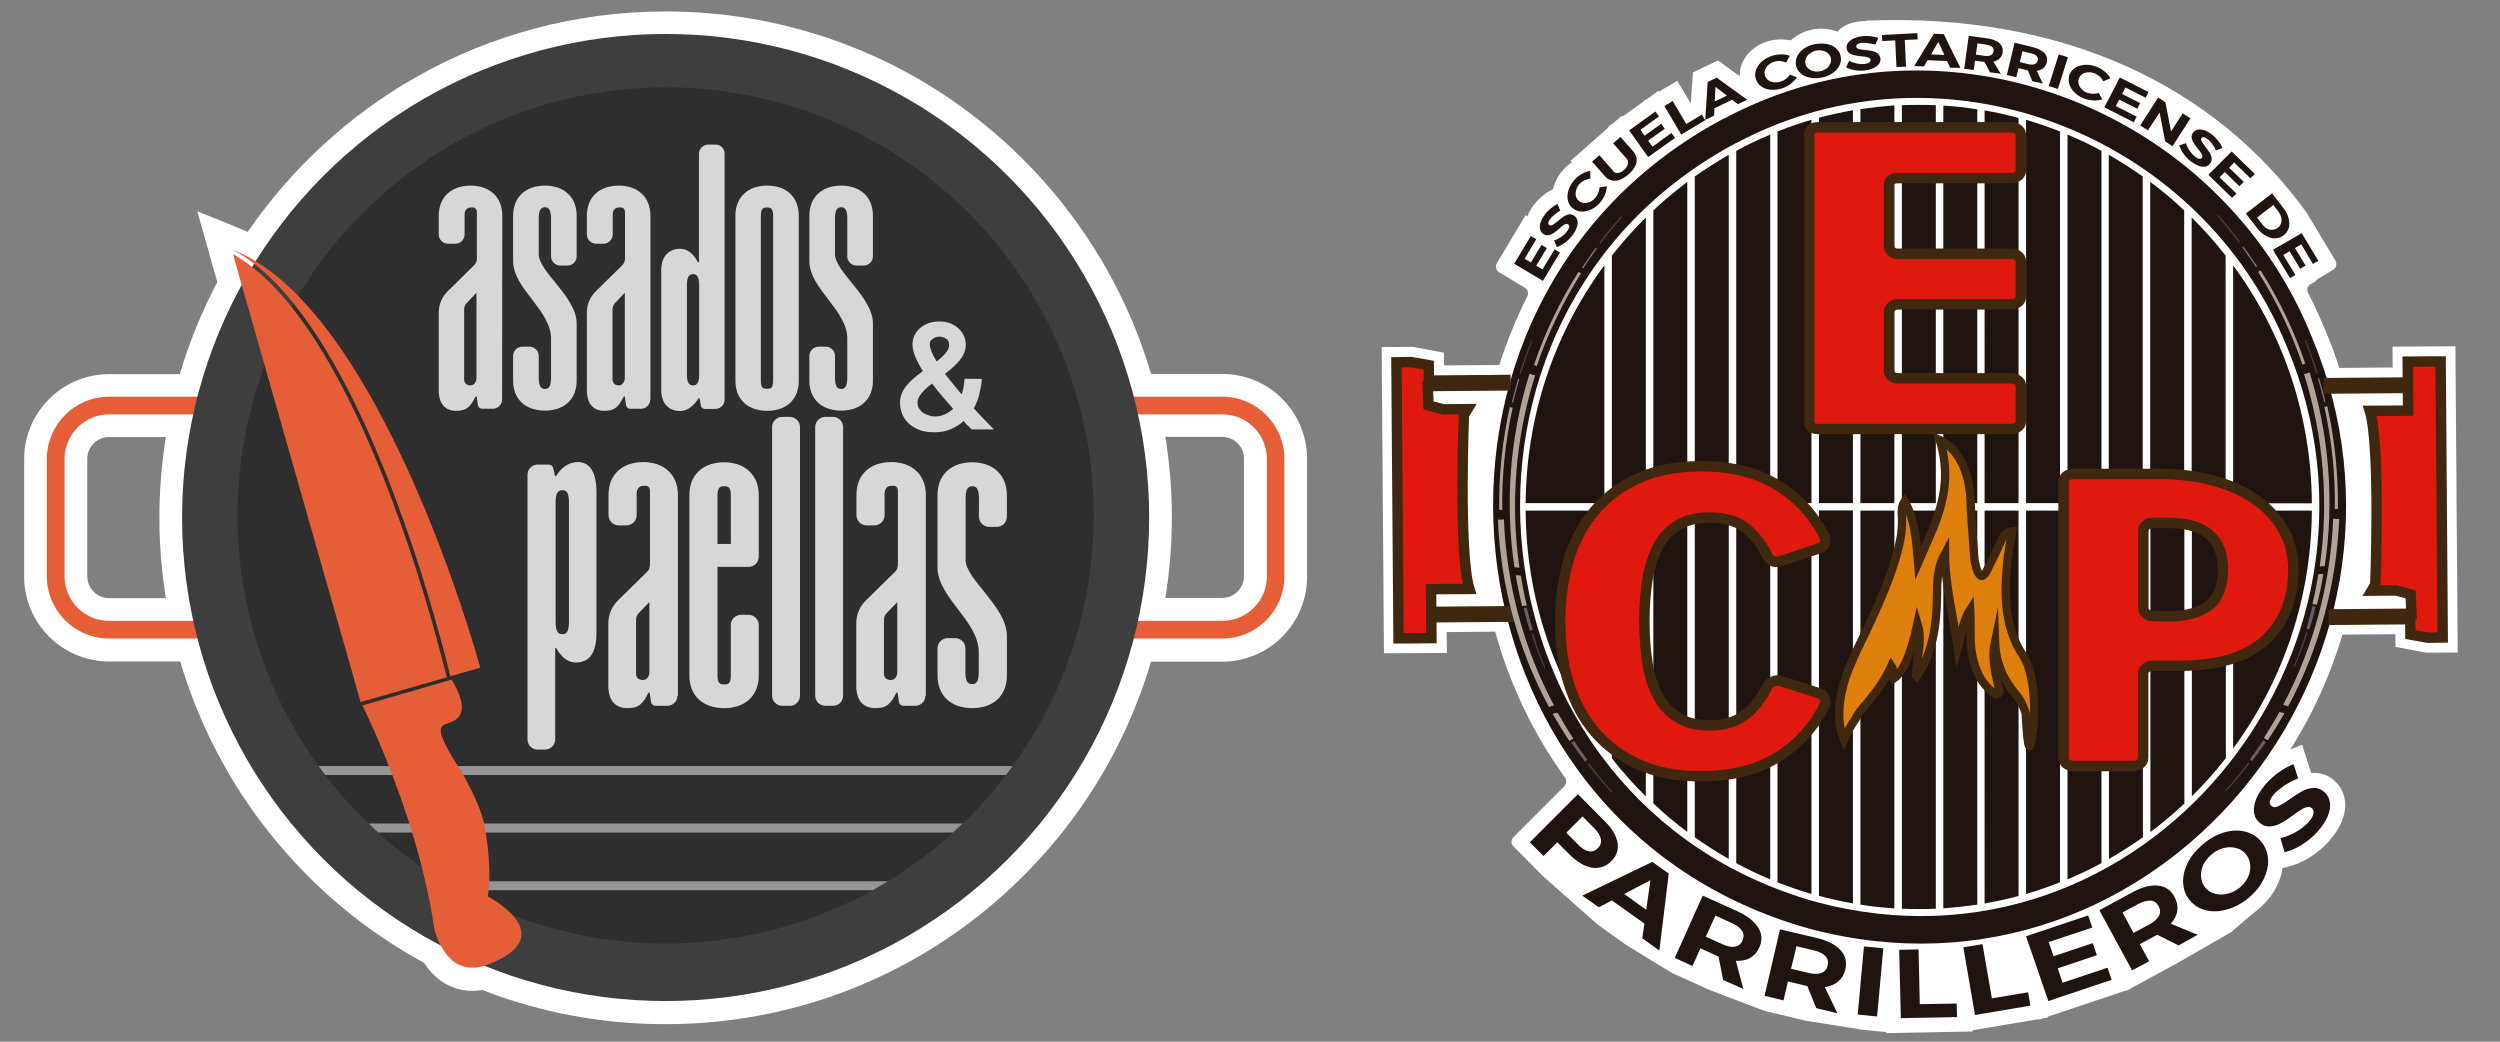 <?xml version="1.0" encoding="utf-8"?>
<!-- Generator: Adobe Illustrator 25.1.0, SVG Export Plug-In . SVG Version: 6.00 Build 0)  -->
<svg version="1.1" id="Layer_1" xmlns="http://www.w3.org/2000/svg" xmlns:xlink="http://www.w3.org/1999/xlink" x="0px" y="0px"
	 viewBox="0 0 1200 500" style="enable-background:new 0 0 1200 500;" xml:space="preserve">
<rect x="0" y="0" width="1200" height="500" fill="#808080" stroke="none"/>
<style type="text/css">
	.st0{fill:#FFFFFF;}
	.st1{fill:#E55E38;}
	.st2{fill:#3E3E3E;}
	.st3{fill:#2D2E2D;}
	.st4{fill:#D7D7D7;}
	.st5{fill:#959595;}
	.st6{fill:none;}
	.st7{fill:#1F140F;}
	.st8{fill:#DF190D;stroke:#3F280F;stroke-width:5;stroke-miterlimit:10;}
	.st9{fill:#DF800E;stroke:#3F280F;stroke-width:4;stroke-miterlimit:10;}
	.st10{fill:#695F6A;}
	.st11{fill:#AFA397;}
	.st12{fill:#7F7480;}
	.st13{fill:#494244;}
</style>
<g>
	<path class="st0" d="M586.7,179.5h-34.2c-6.7-22.8-16.8-44.5-30-64.5c-14.5-22-32.3-41.4-53.1-57.7c-20.9-16.5-44.2-29.3-69.3-38.1
		c-25.9-9.1-53-13.7-80.7-13.7c-41.9,0-83.2,10.8-119.5,31.4c-32.1,18.2-60.1,43.9-81,74.4c-5.4-2.3-15.1-6.3-16.5-6.8l-7.7-3.1
		l9.6,34c-7.4,14.1-13.5,28.9-18,44.2h-34c-22.4,0-40.7,18.3-40.7,40.7v56.5c0,22.4,18.3,40.7,40.7,40.7h34.2
		c9,30.3,23.6,58.3,43.5,83.1c20.4,25.4,45.1,46.1,73.6,61.6c1.3,2,2.7,3.8,4.3,5.4c6.3,6.4,14.7,9.1,23.6,7.6
		c28,10.9,57.6,16.4,87.9,16.4c27.7,0,54.8-4.6,80.7-13.7c25-8.8,48.3-21.6,69.3-38.1c20.7-16.3,38.6-35.7,53.1-57.7
		c13.2-20,23.2-41.7,30-64.5h34.2c22.4,0,40.7-18.3,40.7-40.7v-56.5C627.4,197.7,609.2,179.5,586.7,179.5z M559.4,209.7h27.3
		c5.7,0,10.4,4.7,10.4,10.4v56.5c0,5.7-4.7,10.4-10.4,10.4h-27.3c2-12.7,3.1-25.7,3.1-38.7S561.4,222.5,559.4,209.7z M79.6,287.1
		H52.3c-5.7,0-10.4-4.7-10.4-10.4v-56.5c0-5.7,4.7-10.4,10.4-10.4h27.3c-2,12.7-3.1,25.7-3.1,38.7C76.5,261.4,77.6,274.4,79.6,287.1
		z"/>
	<g>
		<g>
			<path class="st1" d="M586.7,306.5h-70.3c-16.4,0-29.8-13.4-29.8-29.8v-56.5c0-16.4,13.4-29.8,29.8-29.8h70.3
				c16.4,0,29.8,13.4,29.8,29.8v56.5C616.5,293.1,603.2,306.5,586.7,306.5z M516.5,198.9c-11.7,0-21.3,9.6-21.3,21.3v56.5
				c0,11.7,9.6,21.3,21.3,21.3h70.3c11.7,0,21.3-9.6,21.3-21.3v-56.5c0-11.7-9.6-21.3-21.3-21.3L516.5,198.9L516.5,198.9z"/>
		</g>
		<g>
			<path class="st1" d="M122.5,306.5H52.3c-16.4,0-29.8-13.4-29.8-29.8v-56.5c0-16.4,13.4-29.8,29.8-29.8h70.3
				c16.4,0,29.8,13.4,29.8,29.8v56.5C152.4,293.1,139,306.5,122.5,306.5z M52.3,198.9c-11.7,0-21.3,9.6-21.3,21.3v56.5
				c0,11.7,9.6,21.3,21.3,21.3h70.3c11.7,0,21.3-9.6,21.3-21.3v-56.5c0-11.7-9.6-21.3-21.3-21.3L52.3,198.9L52.3,198.9z"/>
		</g>
		<g>
			<circle class="st2" cx="319.5" cy="248.4" r="232.1"/>
		</g>
		<g>
			<circle class="st3" cx="319.5" cy="247.4" r="205.5"/>
		</g>
		<g>
			<g>
				<path class="st4" d="M241,191.7c0,2.5-2,4.5-4.5,4.5h-5.1c-1,0-1.9-0.8-2-1.8l-0.6-4.1h-0.5c-2.5,5-4.3,6.9-9.3,6.9
					c-5.4,0-8.4-3.4-8.4-9.9v-37.2c0-4.1,1.5-7.5,4.4-10.4l12.5-12.3c0.9-0.9,1.4-2,1.4-3.3v-22.5c0-1-0.8-2-1.8-2h-1
					c-3.3,0-3.1,3.4-3.1,3.4v9.5c0,2.5-2,4.5-4.5,4.5h-3.4c-2.5,0-4.5-2-4.5-4.5v-9c0-8.8,5.9-14.4,15.3-14.4
					c9.3,0,15.2,5.6,15.2,14.4L241,191.7L241,191.7z M228.7,140.5l-4.6,4.9c-0.9,0.9-1.3,1.9-1.3,3.1v33.6c0,1.9,1.3,2.9,3,2.9
					c1.6,0,2.9-1.5,2.9-3.5L228.7,140.5L228.7,140.5z"/>
			</g>
			<g>
				<path class="st4" d="M250.8,166.4h3.3c2.5,0,4.5,2,4.5,4.5v10.5c0,4.5,1.4,5.3,3,5.3c1.5,0,2.9-0.8,2.9-5.3v-18.8
					c0-13.9-18.2-23.8-18.2-37.4v-21.7c0-8.8,5.9-14.4,15.3-14.4c9.3,0,15.2,5.6,15.2,14.4V123c0,2.5-2,4.5-4.5,4.5H269
					c-2.5,0-4.5-2-4.5-4.5v-18.2c0-4.5-1.4-5.3-2.9-5.3c-1.6,0-3,0.8-3,5.3V122c0,8.6,18.2,20.5,18.2,33.3v27.4
					c0,8.9-5.9,14.4-15.2,14.4c-9.4,0-15.3-5.5-15.3-14.4v-11.9C246.3,168.4,248.3,166.4,250.8,166.4z"/>
			</g>
			<g>
				<path class="st4" d="M312.1,191.7c0,2.5-2,4.5-4.5,4.5h-5.1c-1,0-1.9-0.8-2-1.8l-0.6-4.1h-0.5c-2.5,5-4.3,6.9-9.3,6.9
					c-5.4,0-8.4-3.4-8.4-9.9v-37.2c0-4.1,1.5-7.5,4.4-10.4l12.5-12.3c0.9-0.9,1.4-2,1.4-3.3v-22.5c0-1-0.8-2-1.8-2h-1
					c-3.3,0-3.1,3.4-3.1,3.4v9.5c0,2.5-2,4.5-4.5,4.5h-3.4c-2.5,0-4.5-2-4.5-4.5v-9c0-8.8,5.9-14.4,15.3-14.4
					c9.3,0,15.2,5.6,15.2,14.4v88.2H312.1z M299.9,140.5l-4.6,4.9c-0.9,0.9-1.3,1.9-1.3,3.1v33.6c0,1.9,1.3,2.9,3,2.9
					c1.6,0,2.9-1.5,2.9-3.5V140.5z"/>
			</g>
			<g>
				<path class="st4" d="M347.8,73.8v118c0,2.5-2,4.5-4.5,4.5h-4.9c-1,0-1.8-0.6-2-1.6l-0.6-3.5h-0.5c-1.9,3.1-5.1,6.1-8.8,6.1
					c-4.8,0-9.1-3-9.1-10v-57.8c0-7.1,4.4-10.1,9.1-10.1c3.9,0,6.8,3.1,8.5,6.5h0.5v-52c0-2.5,2-4.5,4.5-4.5h3.3
					C345.8,69.3,347.8,71.3,347.8,73.8z M329.7,179.7c0,4.5,1.4,5.3,3,5.3c1.5,0,2.9-0.8,2.9-5.3v-42.8c0-4.5-1.4-5.3-2.9-5.3
					c-1.6,0-3,0.8-3,5.3V179.7z"/>
			</g>
			<g>
				<path class="st4" d="M383.4,182.8c0,8.9-5.9,14.4-15.1,14.4c-9.4,0-15.3-5.5-15.3-14.4v-79.3c0-8.8,5.9-14.4,15.3-14.4
					c9.3,0,15.1,5.6,15.1,14.4V182.8z M371.1,103.9c0-3.9-1.1-4.3-2.9-4.3c-1.9,0-3,0.4-3,4.3v78.6c0,3.9,1.1,4.1,3,4.1
					c1.8,0,2.9-0.2,2.9-4.1V103.9z"/>
			</g>
			<g>
				<path class="st4" d="M393,166.4h3.3c2.5,0,4.5,2,4.5,4.5v10.5c0,4.5,1.4,5.3,3,5.3c1.5,0,2.9-0.8,2.9-5.3v-18.8
					c0-13.9-18.2-23.8-18.2-37.4v-21.7c0-8.8,5.9-14.4,15.3-14.4c9.3,0,15.2,5.6,15.2,14.4V123c0,2.5-2,4.5-4.5,4.5h-3.3
					c-2.5,0-4.5-2-4.5-4.5v-18.2c0-4.5-1.4-5.3-2.9-5.3c-1.6,0-3,0.8-3,5.3V122c0,8.6,18.2,20.5,18.2,33.3v27.4
					c0,8.9-5.9,14.4-15.2,14.4c-9.4,0-15.3-5.5-15.3-14.4v-11.9C388.5,168.4,390.5,166.4,393,166.4z"/>
			</g>
		</g>
		<g>
			<g>
				<path class="st4" d="M471.3,181.9c-0.2,2.6-0.7,5.2-1.3,7.6c-0.6,2.4-1.5,4.6-2.6,6.5c0.6,0.7,1.4,1.5,2.2,2.4
					c0.9,0.9,1.7,1.8,2.6,2.7s1.7,1.8,2.6,2.7s1.6,1.6,2.2,2.3h-10.7l-1.1-1.2c-0.3-0.3-0.6-0.6-0.8-0.8c-0.2-0.2-0.4-0.3-0.6-0.5
					s-0.3-0.4-0.5-0.6c-0.2-0.2-0.4-0.5-0.7-0.9c-1.8,1.6-3.9,2.9-6.2,3.9c-2.3,1-4.9,1.5-7.7,1.5c-3.1,0-5.7-0.4-7.8-1.3
					c-2.1-0.9-3.8-2-5.1-3.3c-1.3-1.4-2.3-2.9-2.9-4.6c-0.6-1.7-0.9-3.4-0.9-5s0.3-3.1,0.9-4.5s1.4-2.7,2.4-3.9s2.2-2.4,3.5-3.5
					s2.7-2.2,4.2-3.3c-1.6-2.5-2.9-4.9-3.7-7c-0.9-2.1-1.3-4-1.3-5.8c0-1.4,0.3-2.7,0.8-4c0.6-1.3,1.4-2.5,2.5-3.5s2.4-1.9,4-2.5
					s3.4-1,5.4-1c2.2,0,4,0.3,5.7,1c1.6,0.7,2.9,1.6,4,2.6c1.1,1.1,1.8,2.3,2.4,3.6c0.5,1.3,0.8,2.6,0.8,3.9c0,1.4-0.3,2.8-0.8,4
					c-0.5,1.3-1.3,2.5-2.2,3.6c-0.9,1.1-2,2.2-3.2,3.3s-2.5,2.1-3.8,3.1c0.6,0.8,1.1,1.5,1.7,2.2c0.5,0.7,1.1,1.4,1.7,2.1
					c0.6,0.7,1.3,1.6,2,2.5s1.6,1.9,2.6,3.1c0.4-1.1,0.7-2.2,0.9-3.4c0.2-1.2,0.4-2.6,0.5-4.1L471.3,181.9L471.3,181.9z
					 M448.8,199.9c1.7,0,3.2-0.3,4.7-1s2.8-1.6,4-2.7c-2-2.3-3.8-4.3-5.4-6.2s-3.1-3.8-4.7-5.9c-0.9,0.7-1.8,1.4-2.6,2.1
					c-0.8,0.7-1.6,1.5-2.2,2.3c-0.7,0.8-1.2,1.6-1.6,2.3c-0.4,0.8-0.6,1.6-0.6,2.3c0,1.1,0.2,2.1,0.7,2.9c0.5,0.8,1.1,1.5,1.9,2.1
					c0.8,0.5,1.7,0.9,2.7,1.2C446.7,199.8,447.7,199.9,448.8,199.9z M446.3,165.2c0,1,0.3,2.1,0.8,3.5c0.5,1.3,1.3,2.9,2.5,4.8
					c1.8-1.4,3.2-2.7,4.3-4c1.1-1.3,1.7-2.6,1.7-4c0-1.3-0.5-2.3-1.4-2.9c-0.9-0.6-2-1-3.3-1c-1.1,0-2.2,0.3-3.1,1
					C446.7,163.2,446.3,164.1,446.3,165.2z"/>
			</g>
		</g>
		<g>
			<g>
				<path class="st4" d="M253.2,354.9v-127c0-2.7,2.2-4.9,4.9-4.9h5.3c1.1,0,1.9,0.7,2.2,1.8l0.8,3.7h0.5c2.1-3.4,5.5-6.7,10.5-6.7
					c5.2,0,8.9,4.1,8.9,14.4v67.6c0,9.2-3,14.2-10,14.2c-4.2,0-7.5-3.4-9.3-7h-0.5v43.9c0,2.7-2.2,4.9-4.9,4.9H258
					C255.4,359.8,253.2,357.6,253.2,354.9z M273.1,241c0-4.9-1.5-5.7-3.1-5.7c-1.8,0-3.3,0.8-3.3,5.7v57.7c0,4.9,1.5,5.7,3.3,5.7
					c1.6,0,3.1-0.8,3.1-5.7V241z"/>
			</g>
			<g>
				<path class="st4" d="M325.2,333.9c0,2.7-2.2,4.9-4.9,4.9h-5.6c-1.1,0-2.1-0.8-2.2-1.9l-0.7-4.5h-0.5c-2.7,5.5-4.7,7.5-10.1,7.5
					c-5.9,0-9.2-3.7-9.2-10.8v-29.7c0-4.5,1.6-8.2,4.8-11.4l13.7-13.4c1-1,1.5-2.2,1.5-3.6v-35.6c0-1.1-0.8-2.2-1.9-2.2H309
					c-3.6,0-3.4,3.7-3.4,3.7v10.4c0,2.7-2.2,4.9-4.9,4.9H297c-2.7,0-4.9-2.2-4.9-4.9v-9.8c0-9.6,6.4-15.7,16.7-15.7
					c10.1,0,16.6,6.2,16.6,15.7v96.4H325.2z M311.8,288.9l-5.1,5.3c-1,1-1.4,2.1-1.4,3.4v25.7c0,2.1,1.4,3.1,3.3,3.1
					c1.8,0,3.1-1.6,3.1-3.8v-33.7H311.8z"/>
			</g>
			<g>
				<path class="st4" d="M355.7,295.1h3.6c2.7,0,4.9,2.2,4.9,4.9v24.2c0,9.7-6.4,15.7-16.6,15.7c-10.3,0-16.7-6-16.7-15.7v-86.6
					c0-9.6,6.4-15.7,16.7-15.7c10.1,0,16.6,6.2,16.6,15.7v29.6c0,2.7-2.2,4.9-4.9,4.9h-14.9V324c0,4.2,1.2,4.5,3.3,4.5
					c1.9,0,3.1-0.3,3.1-4.5v-24C350.8,297.3,353,295.1,355.7,295.1z M350.8,238c0-4.2-1.2-4.6-3.1-4.6c-2.1,0-3.3,0.4-3.3,4.6v23.1
					h6.4V238z"/>
			</g>
			<g>
				<path class="st4" d="M379.1,338.8h-3.6c-2.7,0-4.9-2.2-4.9-4.9V205c0-2.7,2.2-4.9,4.9-4.9h3.6c2.7,0,4.9,2.2,4.9,4.9v128.9
					C384,336.7,381.8,338.8,379.1,338.8z"/>
			</g>
			<g>
				<path class="st4" d="M399.8,338.8h-3.6c-2.7,0-4.9-2.2-4.9-4.9V205c0-2.7,2.2-4.9,4.9-4.9h3.6c2.7,0,4.9,2.2,4.9,4.9v128.9
					C404.7,336.7,402.5,338.8,399.8,338.8z"/>
			</g>
			<g>
				<path class="st4" d="M444.2,333.9c0,2.7-2.2,4.9-4.9,4.9h-5.6c-1.1,0-2.1-0.8-2.2-1.9l-0.7-4.5h-0.5c-2.7,5.5-4.7,7.5-10.1,7.5
					c-5.9,0-9.2-3.7-9.2-10.8v-29.7c0-4.5,1.6-8.2,4.8-11.4l13.7-13.4c1-1,1.5-2.2,1.5-3.6v-35.6c0-1.1-0.8-2.2-1.9-2.2H428
					c-3.6,0-3.4,3.7-3.4,3.7v10.4c0,2.7-2.2,4.9-4.9,4.9H416c-2.7,0-4.9-2.2-4.9-4.9v-9.8c0-9.6,6.4-15.7,16.7-15.7
					c10.1,0,16.6,6.2,16.6,15.7v96.4H444.2z M430.8,288.9l-5.1,5.3c-1,1-1.4,2.1-1.4,3.4v25.7c0,2.1,1.4,3.1,3.3,3.1
					c1.8,0,3.1-1.6,3.1-3.8v-33.7H430.8z"/>
			</g>
			<g>
				<path class="st4" d="M454.9,306.3h3.6c2.7,0,4.9,2.2,4.9,4.9v11.5c0,4.9,1.5,5.7,3.3,5.7c1.6,0,3.1-0.8,3.1-5.7v-9.6
					c0-15.2-19.8-26-19.8-40.9v-34.6c0-9.6,6.4-15.7,16.7-15.7c10.1,0,16.6,6.2,16.6,15.7V248c0,2.7-2.2,4.9-4.9,4.9h-3.6
					c-2.7,0-4.9-2.2-4.9-4.9v-8.9c0-4.9-1.5-5.7-3.1-5.7c-1.8,0-3.3,0.8-3.3,5.7v29.7c0,9.4,19.8,22.4,19.8,36.4v19
					c0,9.7-6.4,15.7-16.6,15.7c-10.3,0-16.7-6-16.7-15.7v-13C450,308.5,452.2,306.3,454.9,306.3z"/>
			</g>
		</g>
		<path class="st5" d="M212.9,423h213.3c0,0-0.1,0-0.1,0.1l-7.2,4.2l0,0H220.2L212.9,423z"/>
		<polygon class="st5" points="177,395.3 462,395.3 462,395.3 457.5,399.6 181.5,399.6 		"/>
		<path class="st5" d="M152.9,367.7h333.2c0,0,0,0.1-0.1,0.1l-3.1,4.2H156.1L152.9,367.7z"/>
		<path id="SVGID_3_" class="st6" d="M525,247.4c0,113.5-92,205.5-205.5,205.5S114,360.9,114,247.4S206,41.9,319.5,41.9
			C433,41.9,525,133.9,525,247.4z"/>
		<g>
			<g>
				<path class="st1" d="M213.9,322.9c-0.5-2-1-3.9-1.5-5.8c-1.8-7-3.7-14-5.7-21c-14.1-48.9-47.8-148-94.8-174l1.8,6.5L173.1,337
					l41.4-11.9C214.3,324.4,214.1,323.6,213.9,322.9z"/>
			</g>
			<g>
				<path class="st1" d="M249.9,445.7c-1.9-6.8-10.8-12.7-15.8-15.5c0,0,2.5-9.7-1.2-32.2c-1.3-8.1-5-15.9-11.5-27.9
					c0,0-7.6-10.9-9.5-17.4c-0.7-2.5-0.3-4.5,2.2-5.2c6.4-1.9,8.9-5.1,6.9-12.3c-1-3.5-2.5-5.9-4.2-9L174,338.6
					c3.3,6.8,15.8,33.3,25.4,66.3c3.7,12.8,6.9,26.5,9,40.4c0,0,0.1,0.6,0.4,1.7c0.8,2.8,2.9,8.5,6.9,12.7c4,4.1,10,6.6,18.7,3.2
					C248.4,457.5,251.5,451.3,249.9,445.7z"/>
			</g>
			<g>
				<path class="st1" d="M208.4,295.6c5.1,17.5,7.7,29,7.7,29l14.4-4.1c0,0-0.3-1.2-0.9-3.3c-6.9-24-52-172-118.3-197.5
					C159.6,144.7,193.9,245.3,208.4,295.6z"/>
			</g>
		</g>
	</g>
</g>
<g>
	<path class="st0" d="M1178.6,166.2l-30.2,0.2l0.1,10l-25.6,0.2c-1.9-5.9-4.1-11.8-6.5-17.5c-2.6-6.3-5.4-12.5-8.5-18.5
		c-0.8-1.5-0.3-3.4,1.2-4.2l2.7-1.6l-0.2-0.3l8.3-5c1.5-0.9,2-2.9,1.1-4.4l-13.8-23C1064.2,42.6,992.4,6,895.7,9.9l0,0.2
		c-1.1,0-2.1,0.1-3.2,0.2c-2.3,0.3-4.4,0.8-6.2,1.7c-1.8,0.8-3.2,1.9-4.4,3.2c-1.2-0.5-2.4-0.9-3.8-1.1c-2.7-0.5-5.6-0.5-8.6,0.2
		c-3,0.6-5.6,1.8-7.9,3.4c-0.8,0.5-1.4,1.1-2.1,1.7c-1.4-0.3-2.9-0.5-4.5-0.5c-2.3,0-4.5,0.3-6.7,1c-2.9,0.9-5.4,2.3-7.5,4.2
		c-2.3,2-3.9,4.4-4.9,7c-0.6,1.8-0.9,3.6-0.8,5.5l-10.5-7.6l-3.9,1.9l-4.4,2.1l-3.7,1.8l-1,14.9l-6.5-10.9l-8.8,5.2l-0.3-0.4
		l-4.5,3.3l-2.8,1.7l0.1,0.2L778.7,56l-0.3-0.4l-3.8,3.3l-2.7,1.9l0.2,0.3l-8,7.1v0l-10.2,9l0.6,0.7c-1.5,1-2.8,2.1-4,3.4
		c-2,2.2-3.5,4.7-4.4,7.3c-0.3,0.7-0.5,1.5-0.6,2.2l-0.8,0.4c-1.6,0.8-3.1,1.8-4.6,3.1c-1.5,1.3-2.8,2.7-4,4.2
		c-1.3,1.8-2.3,3.6-2.9,5.3l-0.9-0.5l-13.8,23c-0.9,1.5-0.4,3.5,1.1,4.4l12.3,7.4c1.4,0.9,2,2.7,1.2,4.2c-2.6,5.1-5,10.4-7.2,15.8
		c-2.3,5.6-4.4,11.3-6.2,17.1l-26.6,0.2l0-6.1l-14.9-2.8l-15,0.1l1.1,147l30.2-0.2l-0.1-10l23.3-0.2c7,25.4,18.4,49.2,33.5,70
		c0.9,1.3,0.8,3-0.3,4.2l-24.4,24.4c-1.3,1.3-1.3,3.3,0,4.5l14.5,14.6l25.9,22.9l13.7,9.8l21.9,13.4l13.7,6.2l4.6,2.1l26.4,10
		l14.4,3.4l4.9,1.2l27.6,4.4l11.3,1.1l0,0.5l36.6-0.7l0,0.1l0.6-0.1l4.3-0.1l0-0.6l31.6-5.3l0.1,0.3l2-0.7l2.4-0.4l-0.1-0.4
		l37.6-12.6l0.1,0.1l0.8-0.4l1.3-0.4l-0.1-0.2l18.8-10.2l4.4-2.4l25-14.4c0,0,8.7-7.5,12.7-10.7c4-3.2,7.1-7,9.2-11.1
		c1.5-2.9,2.5-5.9,2.9-9l2.5-0.6c3.5-0.9,7.1-2.4,10.6-4.6c3.4-2.1,6.5-4.7,9.2-7.7c2.6-2.9,4.5-5.9,5.9-8.9
		c1.5-3.5,2.2-6.9,1.8-10.2c-0.4-3.8-2.1-7.3-5-9.9c-3-2.7-6.6-4-10.4-3.8c-0.3,0-0.5,0-0.8,0.1l-4.4-13.6l-5.6,2.2
		c10.8-17.1,19.2-35.7,25-55.1l25.4-0.2l0,6.1l14.9,2.8l15-0.1L1178.6,166.2z M842.2,466.9C842.2,466.9,842.2,466.9,842.2,466.9
		L842.2,466.9L842.2,466.9z"/>
	<g>
		<path class="st7" d="M1109.7,161.8C1065.4,51.6,932.8,0.6,827.4,57v-0.1C661.9,145,687.1,395.3,868.6,445.8
			C1035.5,490.3,1175,318.3,1109.7,161.8z M736.1,154c-0.6,1.3-1.2,2.6-1.7,3.8C734.9,156.5,735.5,155.3,736.1,154z"/>
	</g>
	<g>
		<path class="st0" d="M1097.9,166.9c-41.6-103.3-165.8-151-264.5-98.2v-0.1c-155.1,82.6-131.5,317.1,38.6,364.4
			C1028.3,474.8,1159.1,313.6,1097.9,166.9z M747.7,159.6c-0.6,1.2-1.1,2.4-1.6,3.6C746.6,162,747.2,160.8,747.7,159.6z
			 M770.1,359.3c-24.4-33.1-37.5-72.5-37.8-114.2h37.8V359.3z M770.1,241.5h-37.8c0.4-41.7,13.4-81,37.8-114.2V241.5z M790,382.3
			c-5.8-5.7-11.3-11.9-16.3-18.3V245.1H790V382.3z M790,241.5h-16.3V122.7c5-6.4,10.5-12.6,16.3-18.3V241.5z M809.9,399.3
			c-5.7-4.2-11.2-8.8-16.3-13.7V245.1h16.3V399.3z M809.9,241.5h-16.3V101c5.2-4.9,10.7-9.4,16.3-13.7V241.5z M829.8,412.3
			c-5.6-3.2-11.1-6.7-16.3-10.4V245.1h16.3V412.3z M829.8,241.5h-16.3V84.7c5.3-3.7,10.8-7.2,16.3-10.4V241.5z M849.7,422.1
			c-5.6-2.3-11-4.9-16.3-7.8V245.1h16.3V422.1z M849.7,241.5h-16.3V72.4c5.3-2.9,10.8-5.5,16.3-7.8V241.5z M869.5,429.1
			c-5.5-1.6-11-3.5-16.3-5.6V245.1h16.3V429.1z M869.5,241.5h-16.3V63.1c5.3-2.1,10.8-4,16.3-5.6V241.5z M889.4,433.6
			c-5.5-0.9-11-2.2-16.3-3.6v-185h16.3V433.6z M889.4,241.5h-16.3v-185c5.4-1.4,10.8-2.6,16.3-3.6V241.5z M909.3,436
			c-5.5-0.3-11-0.9-16.3-1.8V245.1h16.3V436z M909.3,241.5H893V52.4c5.4-0.8,10.9-1.4,16.3-1.8V241.5z M929.2,436.2
			c-5.5,0.2-10.8,0.2-16.3,0V245.1h16.3V436.2z M929.2,241.5h-16.3V50.5c5.5-0.2,10.8-0.2,16.3,0V241.5z M949.1,434.2
			c-5.4,0.8-10.9,1.4-16.3,1.8V245.1h16.3V434.2z M949.1,241.5h-16.3V50.7c5.5,0.3,11,0.9,16.3,1.8V241.5z M968.9,430.1
			c-5.4,1.4-10.8,2.6-16.3,3.6V245.1h16.3V430.1z M968.9,241.5h-16.3V53c5.5,0.9,11,2.2,16.3,3.6V241.5z M988.8,423.5
			c-5.3,2.1-10.8,4-16.3,5.6v-184h16.3V423.5z M988.8,241.5h-16.3v-184c5.5,1.6,11,3.5,16.3,5.6V241.5z M1071.9,127.4
			c24.4,33.1,37.5,72.5,37.8,114.2h-37.8V127.4z M1052,104.4c5.8,5.7,11.3,11.9,16.3,18.3v118.8H1052V104.4z M1032.1,87.3
			c5.7,4.2,11.2,8.8,16.3,13.7v140.6h-16.3V87.3z M1012.2,74.3c5.6,3.2,11.1,6.7,16.3,10.4v156.8h-16.3V74.3z M992.4,64.6
			c5.6,2.3,11,4.9,16.3,7.8v169.2h-16.3V64.6z M1008.7,414.3c-5.3,2.9-10.8,5.5-16.3,7.8v-177h16.3V414.3z M1028.6,401.9
			c-5.3,3.7-10.7,7.2-16.3,10.4V245.1h16.3V401.9z M1048.5,385.7c-5.2,4.9-10.6,9.4-16.3,13.7V245.1h16.3V385.7z M1068.4,363.9
			c-5,6.4-10.5,12.6-16.3,18.3V245.1h16.3V363.9z M1071.9,359.3V245.1h37.8C1109.4,286.8,1096.3,326.1,1071.9,359.3z"/>
	</g>
	<g>
		<path class="st8" d="M1137.5,197.2l18.4-0.1l-0.1-10.9l-38,0.3l0-2.6l38-0.3l-0.1-10l11.9-0.1l3.9,0l1,132.5l-7.1,0.1l-8.4-1.5
			l-0.1-7.4l-36.7,0.3l0-2.6l37.3-0.3l-0.4-9.3l-7.1-1.9l-10,0.1C1140.1,283.4,1142.8,214.5,1137.5,197.2z"/>
		<path class="st8" d="M705.3,282.7l-18.4,0.1l0.1,10.9l38-0.3l0,2.6l-38,0.3l0.1,10l-11.9,0.1l-3.9,0l-1-132.5l7.1-0.1l8.4,1.5
			l0.1,7.4l36.7-0.3l0,2.6l-37.3,0.3l0.4,9.3l7.1,1.9l10-0.1C702.7,196.5,700,265.4,705.3,282.7z"/>
	</g>
	<g>
		<path class="st9" d="M963.5,269.7c0.5-4.9,1.5-9.7,2.4-14.7c-2.4,0.2-3.9,1.3-5,3.9c-2.3,5.1-4.7,10.1-7.2,15
			c-2.2,4.3-3.9,2.7-5.1-1.4c-0.5-1.8-0.9-3.8-1-5.8c-0.7-9.2-1.4-18.5-1.8-27.7c-0.7-13.1-6.3-24.1-14.7-27.8
			c7.3,24-2.5,40.4-10.4,58.9c-0.9-11.3-1.8-21.4-6.5-29.4c-1.4,2.1-1.5,4.5-1.3,6.9c0.4,5.6-0.5,11-1.8,16
			c-3.2,12.8-8.3,23.9-13.3,35c-2.8,6.2-6,12-8.6,18.3l0,0c-9.6,20.5-5.5,34-5.5,34l0,0c0.3,1.4,0.8,2.7,1.4,4.1
			c1.5-3.5,3.4-6.9,5.6-10c1.9-4,4.8-6.5,7.2-9.6c3.7-4.7,7.2-9.5,10-15.8c1.4,1.9-0.1,4.5,1,6.2c4.6-3.2,8.4-11.8,11.5-26.5
			c2.7,8.8-0.6,16.7-0.7,24.8l0.3,0.4c7.7-10.7,9.7-24.6,9.8-39.7c0-6.4,0.3-12.8,3.8-19.2c0.1,16.1,4,29.8,6.1,45.5
			c1.9-6.8,2.5-13.2,6-18.6c0.4,7.7-0.3,14.5,0.8,21.1c1.2,6.5,3.3,11.6,6.6,15.4c1.1,1.3,2.3,2.4,3.6,3.4c0.8,0.6,1.8,1.8,2.7,0.3
			l0-0.1c0.6-1.2-0.1-2.5-0.3-3.7c-1.6-6.8-3.1-13.6-1.5-21.2c0.4,11.2,4.3,18.8,9.8,25.3c2.1,2.4,3.7,5.6,4.9,9.2
			c0.1,1.9,1.1,22.7,2.6,13.9c0.6-3.5,0.9-5.6,1-7c1.5-11.8-0.2-27.5-4.8-34.4C962.4,301.8,961.8,286.3,963.5,269.7L963.5,269.7z"/>
	</g>
	<g>
		<path class="st8" d="M968.6,84.5c-0.9,0.7-1.9,1-2.9,1H911c-2.9,0-4.3,1.2-4.3,3.6v29.2c0,0.8,0.4,1.6,1.2,2.4
			c0.8,0.8,1.8,1.1,3.1,1.1h54.7c1,0,2,0.3,2.9,1c0.9,0.7,1.4,1.5,1.4,2.5v17.3c0,1-0.5,1.9-1.4,2.5c-0.9,0.7-1.9,1-2.9,1H911
			c-1.2,0-2.2,0.4-3.1,1.1c-0.8,0.8-1.2,1.6-1.2,2.7v27.9c0,1,0.4,1.9,1.2,2.7c0.8,0.8,1.8,1.1,3.1,1.1h54.7c1,0,2,0.3,2.9,1
			c0.9,0.7,1.4,1.5,1.4,2.5v17.3c0,1-0.5,1.9-1.4,2.5c-0.9,0.7-1.9,1-2.9,1h-92.9c-2.9,0-4.3-1.2-4.3-3.6V64.7
			c0-2.4,1.4-3.6,4.3-3.6h92.9c1,0,2,0.3,2.9,1c0.9,0.7,1.4,1.5,1.4,2.5V82C970,83,969.5,83.8,968.6,84.5z"/>
	</g>
	<g>
		<path class="st8" d="M820.7,348.2c6.9,0,12.6-1.7,17-5.1c4.4-3.4,8-8,10.8-14c0.6-0.8,1.5-1.5,2.6-2c1.1-0.5,2.3-0.6,3.5-0.3
			l18.9,6.1c1,0.3,1.8,1.1,2.3,2.2c0.5,1.1,0.6,2.1,0.2,2.9c-5.1,10.7-12.6,19.1-22.5,25.3c-9.9,6.2-22.3,9.3-37.1,9.3
			c-11.4,0-21.3-1.9-29.6-5.6c-8.4-3.7-15.4-8.9-21.1-15.5c-5.7-6.6-9.9-14.4-12.7-23.5c-2.8-9-4.1-19-4.1-29.8
			c0-10.7,1.4-20.6,4.1-29.7c2.8-9.1,7-17,12.7-23.6c5.7-6.6,12.7-11.8,21.1-15.5c8.4-3.7,18.2-5.6,29.6-5.6
			c14.9,0,27.2,3.1,37.1,9.3c9.9,6.2,17.4,14.5,22.5,25c0.4,1,0.4,2-0.2,3c-0.5,1-1.3,1.7-2.3,2l-18.9,6.3c-2.7,0.8-4.7,0.1-6.1-2.3
			c-2.9-5.9-6.5-10.5-10.8-13.8c-4.4-3.3-10-4.9-17-4.9c-6.1,0-11.2,1.2-15.3,3.7c-4.1,2.5-7.3,5.9-9.6,10.3c-2.3,4.4-4,9.6-5,15.7
			c-1,6.1-1.5,12.8-1.5,20c0,7.4,0.5,14.2,1.5,20.3c1,6.1,2.7,11.3,5,15.7c2.3,4.4,5.5,7.8,9.6,10.3
			C809.5,347,814.6,348.2,820.7,348.2z"/>
	</g>
	<g>
		<path class="st8" d="M1036.7,227.5c9.4,0,18,1.1,25.8,3.2c7.8,2.1,14.6,5.2,20.3,9.2c5.7,4,10.1,8.8,13.3,14.5
			c3.2,5.7,4.7,12,4.7,19c0,14.2-4.5,25.5-13.4,33.8c-9,8.3-22.9,12.4-41.9,12.4h-12.2c-1.2,0-2.3,0.3-3.2,1
			c-0.9,0.7-1.4,1.6-1.4,2.7v40.5c0,1.1-0.5,2.1-1.4,2.8c-0.9,0.7-2,1.1-3.2,1.1h-29c-1.2,0-2.3-0.4-3.2-1.1
			c-0.9-0.7-1.4-1.7-1.4-2.8V231.2c0-1.1,0.5-2,1.4-2.7c0.9-0.7,2-1,3.2-1H1036.7z M1041,295.8c8.6,0,15-1.8,19.4-5.3
			c4.4-3.5,6.6-9.2,6.6-17.1c0-14.9-8.7-22.4-26-22.4h-7.6c-1.2,0-2.3,0.3-3.2,1c-0.9,0.7-1.4,1.6-1.4,2.7v37.1
			c0,1.1,0.5,2.1,1.4,2.8c0.9,0.7,2,1.1,3.2,1.1H1041z"/>
	</g>
	<g>
		<path class="st7" d="M726.8,126.6l8-13.3l2.6,1.5l-5.6,9.4l3,1.8l5.1-8.4l2.6,1.5l-5.1,8.4l3,1.8l5.8-9.6l2.6,1.5l-8.2,13.6
			L726.8,126.6z"/>
		<path class="st7" d="M746.3,102.9c-0.9,0.8-1.7,1.5-2.2,2.2c-0.5,0.6-0.8,1.2-0.9,1.7c-0.1,0.5,0,0.9,0.4,1.2c0.4,0.3,1,0.3,1.6,0
			c0.6-0.4,1.5-1,2.6-1.9c1.1-0.9,2-1.7,2.8-2.2c0.8-0.5,1.6-0.9,2.5-1c0.9-0.1,1.8,0.1,2.6,0.7c0.8,0.6,1.3,1.4,1.5,2.4
			c0.2,1,0.1,2.1-0.4,3.3c-0.4,1.2-1.1,2.4-2,3.6c-1,1.3-2.1,2.5-3.5,3.5c-1.3,1-2.6,1.7-4,2.2l-1.3-3.2c1.2-0.4,2.4-1,3.5-1.8
			c1.2-0.8,2.1-1.7,2.7-2.6c0.6-0.8,0.9-1.4,1-2c0.1-0.6-0.1-1-0.5-1.3c-0.3-0.2-0.7-0.3-1.1-0.2c-0.4,0.1-0.9,0.4-1.3,0.7
			c-0.5,0.3-1.1,0.8-1.8,1.5c-1.1,0.9-2,1.7-2.8,2.2c-0.8,0.5-1.6,0.9-2.5,1c-0.9,0.1-1.7-0.1-2.6-0.7c-0.8-0.6-1.2-1.3-1.4-2.3
			c-0.2-1-0.1-2,0.3-3.2c0.4-1.2,1.1-2.4,2-3.7c0.8-1.1,1.8-2.1,2.9-3c1.1-0.9,2.1-1.6,3.2-2.1l1.3,3.2
			C748.2,101.5,747.2,102.1,746.3,102.9z"/>
		<path class="st7" d="M760.5,86.6c-0.9,0.4-1.7,1-2.3,1.7c-0.8,0.8-1.3,1.8-1.6,2.8c-0.3,1-0.4,2-0.2,2.9c0.2,0.9,0.6,1.7,1.3,2.3
			c0.7,0.6,1.5,1,2.4,1.1c0.9,0.1,1.9,0,2.9-0.4c1-0.4,1.8-1,2.6-1.9c0.6-0.7,1.1-1.5,1.5-2.4c0.4-0.9,0.6-1.9,0.7-2.8l3.5-0.5
			c-0.1,1.4-0.4,2.8-1,4.2c-0.6,1.4-1.4,2.7-2.4,3.8c-1.4,1.5-2.8,2.6-4.5,3.3c-1.6,0.7-3.2,1-4.8,0.8c-1.6-0.2-2.9-0.8-4-1.8
			c-1.1-1-1.8-2.3-2.1-3.9c-0.3-1.5-0.1-3.2,0.5-4.9c0.6-1.7,1.6-3.3,2.9-4.8c1-1.1,2.2-2,3.5-2.7c1.3-0.7,2.6-1.2,3.9-1.4l0.1,3.7
			C762.4,85.9,761.5,86.2,760.5,86.6z"/>
		<path class="st7" d="M776.5,83c1.1-0.1,2.1-0.5,3.1-1.5c1-0.9,1.6-1.8,1.8-2.9c0.2-1-0.1-2-0.9-2.8l-6.2-7l3.5-3.1l6.2,7
			c0.9,1,1.4,2.2,1.6,3.4c0.1,1.2-0.1,2.5-0.8,3.8c-0.7,1.3-1.7,2.6-3.1,3.8c-1.4,1.2-2.8,2.1-4.2,2.6c-1.4,0.5-2.7,0.6-3.9,0.3
			c-1.2-0.3-2.3-0.9-3.2-2l-6.2-7l3.5-3.1l6.2,7C774.5,82.7,775.4,83.1,776.5,83z"/>
		<path class="st7" d="M782,62.6l12.6-9.1l1.7,2.4l-8.9,6.4l2,2.8l8-5.7l1.7,2.4l-8,5.7l2.1,2.9l9.1-6.6l1.7,2.4l-12.9,9.2L782,62.6
			z"/>
		<path class="st7" d="M798.9,50.9l4-2.4l6.5,11l7.5-4.5l1.6,2.7L807,64.6L798.9,50.9z"/>
		<path class="st7" d="M834.2,50l-2.8-2.1l-8.5,4.1l-0.1,3.5l-4.3,2l1.2-18.2l4.3-2l14.7,10.6L834.2,50z M823.1,48.7l5.8-2.8
			l-5.5-4.2L823.1,48.7z"/>
		<path class="st7" d="M854.5,29.3c-1-0.1-2,0.1-2.9,0.3c-1.1,0.4-2,0.9-2.8,1.6c-0.8,0.7-1.3,1.5-1.6,2.4c-0.3,0.9-0.3,1.8,0,2.7
			c0.3,0.9,0.8,1.6,1.6,2.2c0.8,0.6,1.7,0.9,2.7,1c1,0.1,2.1,0,3.2-0.3c0.9-0.3,1.7-0.7,2.5-1.3c0.8-0.6,1.4-1.3,2-2.1l3.3,1.3
			c-0.8,1.2-1.8,2.2-3,3.2c-1.2,0.9-2.6,1.6-4,2.1c-1.9,0.6-3.7,0.8-5.5,0.7s-3.3-0.7-4.6-1.6c-1.3-0.9-2.1-2.1-2.6-3.6
			c-0.5-1.5-0.4-2.9,0.1-4.4c0.5-1.5,1.5-2.8,2.8-4c1.4-1.2,3-2.1,4.9-2.7c1.4-0.5,2.9-0.7,4.4-0.7c1.5,0,2.9,0.2,4.1,0.7l-1.8,3.3
			C856.5,29.6,855.5,29.4,854.5,29.3z"/>
		<path class="st7" d="M876.7,21.1c1.8,0.3,3.3,1,4.5,2c1.2,1,2,2.3,2.3,3.8c0.3,1.5,0.2,3-0.5,4.4c-0.7,1.4-1.7,2.7-3.2,3.7
			c-1.5,1.1-3.2,1.8-5.2,2.2c-2,0.4-3.9,0.5-5.7,0.1c-1.8-0.3-3.3-1-4.5-2c-1.2-1-2-2.3-2.3-3.8c-0.3-1.5-0.1-3,0.5-4.4
			c0.7-1.4,1.7-2.7,3.2-3.7c1.5-1,3.2-1.8,5.2-2.2C873,20.8,874.9,20.8,876.7,21.1z M868.8,25.6c-0.9,0.6-1.5,1.4-1.9,2.3
			c-0.4,0.9-0.5,1.8-0.3,2.7c0.2,0.9,0.7,1.7,1.4,2.3c0.7,0.6,1.6,1.1,2.6,1.3c1,0.2,2.1,0.2,3.2,0c1.1-0.2,2.1-0.7,2.9-1.3
			c0.8-0.6,1.4-1.4,1.8-2.3c0.4-0.9,0.5-1.8,0.3-2.7c-0.2-0.9-0.6-1.7-1.4-2.3c-0.7-0.6-1.6-1.1-2.6-1.3c-1-0.2-2.1-0.2-3.2,0
			C870.7,24.5,869.7,25,868.8,25.6z"/>
		<path class="st7" d="M896.4,20.7c-1.2-0.2-2.2-0.2-3-0.1c-0.8,0.1-1.4,0.3-1.8,0.6c-0.4,0.3-0.6,0.6-0.6,1.1
			c0.1,0.6,0.4,0.9,1.1,1.2c0.7,0.2,1.8,0.4,3.2,0.5c1.4,0.1,2.6,0.3,3.5,0.5c0.9,0.2,1.8,0.6,2.5,1.1c0.7,0.6,1.1,1.4,1.3,2.4
			c0.1,1-0.1,1.9-0.7,2.7c-0.6,0.8-1.5,1.5-2.6,2c-1.2,0.5-2.5,0.9-4,1.1c-1.6,0.2-3.3,0.2-4.9-0.1c-1.6-0.3-3.1-0.7-4.3-1.4
			l1.5-3.1c1.1,0.6,2.4,1,3.7,1.3c1.4,0.3,2.6,0.3,3.7,0.2c0.9-0.1,1.7-0.3,2.2-0.7c0.5-0.3,0.7-0.8,0.7-1.3c0-0.4-0.3-0.7-0.7-0.9
			c-0.4-0.2-0.9-0.4-1.4-0.5c-0.6-0.1-1.3-0.2-2.3-0.3c-1.4-0.1-2.6-0.3-3.5-0.5c-0.9-0.2-1.7-0.6-2.4-1.1c-0.7-0.5-1.1-1.3-1.2-2.3
			c-0.1-0.9,0.1-1.8,0.7-2.6c0.6-0.8,1.4-1.5,2.6-2c1.1-0.5,2.5-0.9,4-1.1c1.4-0.2,2.8-0.2,4.2,0c1.4,0.2,2.6,0.4,3.7,0.8l-1.4,3.2
			C898.7,21.1,897.6,20.8,896.4,20.7z"/>
		<path class="st7" d="M903.3,16.8l17-0.9l0.2,3l-6.2,0.3l0.6,12.8l-4.6,0.2l-0.6-12.8l-6.2,0.3L903.3,16.8z"/>
		<path class="st7" d="M936.1,32.5l-1.5-3.2l-9.4-0.4l-1.7,3l-4.7-0.2l9.5-15.5l4.7,0.2l8,16.2L936.1,32.5z M926.9,26.1l6.4,0.3
			l-2.9-6.3L926.9,26.1z"/>
		<path class="st7" d="M955.2,34.7l-2.6-4.9l-0.4-0.1l-4.2-0.6l-0.6,4.5l-4.6-0.6l2.2-15.8l8.8,1.2c2.6,0.4,4.6,1.1,5.9,2.3
			c1.3,1.2,1.8,2.6,1.6,4.3c-0.2,1.2-0.6,2.2-1.4,3c-0.8,0.8-1.8,1.3-3.1,1.6l3.6,5.8L955.2,34.7z M948.4,26.2l4.2,0.6
			c1.3,0.2,2.3,0.1,3-0.3c0.7-0.4,1.2-1,1.3-1.9c0.1-0.9-0.1-1.6-0.7-2.1c-0.6-0.5-1.6-0.9-2.8-1.1l-4.2-0.6L948.4,26.2z"/>
		<path class="st7" d="M975.5,39l-2.1-5.2l-0.4-0.1l-4.1-1l-1.1,4.4l-4.5-1.1l3.7-15.5l8.6,2.1c2.6,0.6,4.5,1.6,5.7,2.8
			c1.2,1.3,1.6,2.8,1.2,4.5c-0.3,1.2-0.9,2.1-1.7,2.8c-0.8,0.7-1.9,1.1-3.2,1.3l3,6.1L975.5,39z M969.5,29.8l4.1,1
			c1.2,0.3,2.3,0.3,3,0c0.8-0.3,1.3-0.9,1.5-1.7c0.2-0.9,0-1.6-0.5-2.2c-0.6-0.6-1.5-1-2.7-1.3l-4.1-1L969.5,29.8z"/>
		<path class="st7" d="M988.2,26.1l4.4,1.4l-4.8,15.2l-4.4-1.4L988.2,26.1z"/>
		<path class="st7" d="M1007.9,36.8c-0.7-0.7-1.6-1.2-2.4-1.6c-1.1-0.4-2.1-0.6-3.2-0.5c-1,0.1-2,0.3-2.7,0.8
			c-0.8,0.5-1.3,1.2-1.7,2c-0.3,0.9-0.4,1.7-0.2,2.7c0.2,0.9,0.7,1.7,1.4,2.5c0.7,0.8,1.6,1.4,2.7,1.8c0.8,0.3,1.8,0.5,2.8,0.5
			c1,0,2-0.1,2.8-0.4l1.7,3.1c-1.3,0.4-2.8,0.6-4.3,0.5c-1.6-0.1-3-0.4-4.4-0.9c-1.9-0.7-3.4-1.7-4.7-3c-1.3-1.3-2.1-2.7-2.5-4.2
			c-0.4-1.5-0.3-3,0.2-4.4c0.6-1.4,1.5-2.5,2.9-3.3c1.3-0.8,2.9-1.2,4.7-1.3c1.8-0.1,3.6,0.3,5.5,1c1.4,0.5,2.6,1.3,3.8,2.3
			c1.2,1,2.1,2,2.7,3.2l-3.4,1.4C1009.2,38.3,1008.7,37.5,1007.9,36.8z"/>
		<path class="st7" d="M1017.5,37.2l13.8,7l-1.4,2.7l-9.7-4.9l-1.6,3.1l8.7,4.4l-1.4,2.7l-8.7-4.4l-1.6,3.1l10,5.1l-1.4,2.7
			l-14.1-7.2L1017.5,37.2z"/>
		<path class="st7" d="M1047.7,54.4l3.7,2.4l-8.6,13.4l-3.5-2.3l-2.7-13.9l-5.6,8.6l-3.7-2.4l8.6-13.4l3.5,2.3l2.7,14L1047.7,54.4z"
			/>
		<path class="st7" d="M1061.8,69c-0.7-1-1.4-1.7-2.1-2.2c-0.6-0.5-1.2-0.8-1.7-0.9c-0.5-0.1-0.9,0-1.2,0.3c-0.4,0.4-0.4,1,0,1.6
			c0.3,0.6,1,1.5,1.8,2.7c0.9,1.1,1.6,2.1,2.1,2.9s0.8,1.7,0.9,2.6c0.1,0.9-0.2,1.8-0.8,2.6c-0.6,0.8-1.5,1.3-2.4,1.4
			c-1,0.1-2.1,0-3.3-0.5c-1.2-0.5-2.4-1.2-3.6-2.1c-1.3-1-2.4-2.2-3.4-3.6c-1-1.4-1.6-2.7-2.1-4l3.3-1.1c0.3,1.2,0.9,2.4,1.7,3.6
			c0.8,1.2,1.6,2.1,2.5,2.8c0.7,0.6,1.4,1,2,1.1c0.6,0.1,1,0,1.4-0.4c0.3-0.3,0.3-0.7,0.2-1.1c-0.1-0.4-0.3-0.9-0.7-1.4
			c-0.3-0.5-0.8-1.1-1.4-1.9c-0.9-1.1-1.6-2.1-2.1-2.9c-0.5-0.8-0.8-1.6-0.9-2.5c-0.1-0.9,0.2-1.7,0.8-2.5c0.6-0.7,1.4-1.2,2.3-1.3
			c1-0.1,2,0,3.2,0.4c1.2,0.4,2.4,1.2,3.6,2.1c1.1,0.9,2.1,1.9,2.9,3c0.9,1.1,1.5,2.2,2,3.3l-3.2,1.2C1063.2,71,1062.5,70,1061.8,69
			z"/>
		<path class="st7" d="M1071.2,72.7l11.1,10.8l-2.1,2.1l-7.8-7.6l-2.4,2.5l7,6.8l-2.1,2.1l-7-6.8l-2.5,2.5l8.1,7.8l-2.1,2.1
			l-11.4-11.1L1071.2,72.7z"/>
		<path class="st7" d="M1098.5,104.7c0.5,1.7,0.5,3.3,0.1,4.7c-0.4,1.4-1.2,2.6-2.5,3.6c-1.2,0.9-2.6,1.4-4.1,1.4
			c-1.5,0-3-0.4-4.6-1.3c-1.5-0.9-3-2.2-4.2-3.9l-5.2-6.7l12.6-9.7l5.3,6.9C1097.2,101.4,1098.1,103,1098.5,104.7z M1088.1,109.7
			c0.9,0.5,1.8,0.7,2.7,0.6c0.9-0.1,1.7-0.4,2.5-0.9c0.8-0.6,1.3-1.3,1.6-2.2s0.3-1.8,0.1-2.8c-0.2-1-0.7-1.9-1.4-2.9l-2.4-3.1
			l-7.8,6l2.5,3.3C1086.5,108.5,1087.2,109.2,1088.1,109.7z"/>
		<path class="st7" d="M1104.8,111.9l8,13.3l-2.6,1.5l-5.6-9.4l-3,1.8l5.1,8.4l-2.6,1.5l-5.1-8.4l-3,1.8l5.8,9.6l-2.6,1.5l-8.2-13.6
			L1104.8,111.9z"/>
	</g>
	<g>
		<path class="st10" d="M1081,365.4c-0.3-0.3-0.6-0.7-1-1c2.1-2.9,4.3-5.9,6.3-9c0.4,0.3,0.9,0.5,1.4,0.7
			C1085.5,359.2,1083.2,362.4,1081,365.4z"/>
		<path class="st11" d="M1120.7,244.5c0.3-16.5-1.4-33-5-49.2c0.5-0.1,0.9-0.2,1.4-0.3c3.6,16.2,5.3,32.8,5.1,49.3
			c-0.1,0-0.3,0-0.4,0c-0.2,0-0.4,0-0.6,0C1121,244.4,1120.9,244.5,1120.7,244.5z"/>
		<path class="st12" d="M1115.6,193c-0.9-3.7-1.9-7.5-3-11.3c0.2-0.1,0.4-0.2,0.6-0.2c1.1,3.8,2.2,7.6,3,11.4
			C1116,192.9,1115.8,192.9,1115.6,193z"/>
		<path class="st13" d="M1111.8,179.1c-1.6-5.4-3.5-10.7-5.5-15.8c0.2,0,0.4-0.1,0.5-0.1c2,5.1,3.9,10.3,5.6,15.7
			C1112.2,178.9,1112,179,1111.8,179.1z"/>
		<path class="st11" d="M1098.1,339c0.1,0,0.2,0,0.3-0.1c14.7-27.3,23.1-58.3,24.4-89.6c0-0.1-0.1-0.2-0.2-0.2c0,0-0.1,0-0.1,0
			c-0.6,0.1-1.4,0.1-2.3-0.1c-0.1,0-0.2,0-0.2,0c0,0-0.1,0.1-0.1,0.2c-1.2,31-9.5,61.8-23.9,88.9c0,0.1,0,0.2,0,0.2
			c0,0.1,0.1,0.1,0.2,0.1l0,0c0.3,0.1,0.5,0.1,0.8,0.2C1097.4,338.8,1097.8,338.9,1098.1,339L1098.1,339z"/>
		<path class="st11" d="M1088.4,355.2c0.1,0,0.2,0,0.3-0.1c2.7-4.1,5.3-8.3,7.7-12.5c0.1-0.1,0-0.2,0-0.2c0-0.1-0.1-0.1-0.2-0.2
			c-0.4-0.1-0.7-0.1-1.1-0.2c-0.2-0.1-0.5-0.1-0.7-0.2c0,0,0,0,0,0c-0.1,0-0.2,0-0.3,0.1c-2.3,4.1-4.8,8.2-7.3,12.1
			c0,0.1-0.1,0.1,0,0.2c0,0.1,0.1,0.1,0.1,0.2C1087.3,354.7,1087.8,355,1088.4,355.2C1088.4,355.2,1088.4,355.2,1088.4,355.2z"/>
		<path class="st13" d="M1068,379.6c3.9-4.3,7.7-8.9,11.2-13.6c0.2,0.2,0.3,0.4,0.5,0.5c-3.6,4.7-7.4,9.2-11.4,13.5
			C1068.2,379.9,1068.1,379.7,1068,379.6z"/>
	</g>
	<g>
		<path class="st10" d="M1108.4,302.3c-0.4-0.2-0.8-0.4-1.3-0.7c1-3.4,2-7,2.9-10.6c0.5,0.1,1,0.2,1.5,0.2
			C1110.6,294.9,1109.6,298.7,1108.4,302.3z"/>
		<path class="st11" d="M1105.2,175.1c-5.3-15.6-12.5-30.6-21.3-44.6c0.4-0.3,0.8-0.5,1.2-0.7c8.9,14,16.1,29,21.4,44.7
			c-0.1,0-0.2,0.1-0.4,0.1c-0.2,0.1-0.4,0.2-0.6,0.3C1105.4,174.9,1105.3,175,1105.2,175.1z"/>
		<path class="st12" d="M1082.9,128.3c-2.1-3.2-4.3-6.4-6.6-9.6c0.2-0.1,0.3-0.3,0.5-0.4c2.4,3.2,4.6,6.5,6.7,9.7
			C1083.3,128,1083.1,128.2,1082.9,128.3z"/>
		<path class="st13" d="M1074.7,116.5c-3.3-4.5-6.9-8.9-10.5-13c0.2-0.1,0.3-0.2,0.5-0.3c3.6,4.1,7.2,8.4,10.5,12.9
			C1075,116.2,1074.9,116.3,1074.7,116.5z"/>
		<path class="st11" d="M1115.7,271.7c0.1,0,0.2-0.1,0.2-0.2c4.6-30.7,2.1-62.7-7.2-92.5c0-0.1-0.2-0.2-0.2-0.2c0,0-0.1,0-0.1,0
			c-0.6,0.3-1.3,0.5-2.2,0.7c-0.1,0-0.1,0.1-0.2,0.1c0,0,0,0.1,0,0.2c9.3,29.6,11.9,61.3,7.5,91.8c0,0.1,0,0.2,0.1,0.2
			c0,0.1,0.1,0.1,0.2,0.1l0,0c0.3,0,0.5-0.1,0.8-0.1C1114.9,271.7,1115.3,271.7,1115.7,271.7L1115.7,271.7z"/>
		<path class="st11" d="M1112,290.2c0.1,0,0.2-0.1,0.2-0.2c1.2-4.7,2.2-9.5,3-14.3c0-0.1,0-0.2-0.1-0.2c-0.1-0.1-0.1-0.1-0.2-0.1
			c-0.4,0.1-0.7,0.1-1.1,0.1c-0.3,0-0.5,0-0.8,0.1c0,0,0,0,0,0c-0.1,0-0.2,0.1-0.2,0.2c-0.8,4.7-1.7,9.4-2.8,13.9c0,0.1,0,0.1,0,0.2
			c0,0.1,0.1,0.1,0.2,0.1C1110.8,290.1,1111.4,290.2,1112,290.2C1112,290.2,1112,290.2,1112,290.2z"/>
		<path class="st13" d="M1101,320c2.2-5.4,4.2-11,6-16.6c0.2,0.1,0.4,0.2,0.6,0.3c-1.8,5.6-3.9,11.2-6.2,16.6
			C1101.3,320.2,1101.1,320.1,1101,320z"/>
	</g>
	<g>
		<g>
			<path class="st10" d="M760.9,365.7c0.3-0.3,0.6-0.7,1-1c-2.1-2.9-4.3-5.9-6.3-9c-0.4,0.3-0.9,0.5-1.4,0.7
				C756.3,359.5,758.6,362.7,760.9,365.7z"/>
			<path class="st11" d="M721.1,244.9c-0.3-16.5,1.4-33,5-49.2c-0.5-0.1-0.9-0.2-1.4-0.3c-3.6,16.2-5.3,32.8-5.1,49.3
				c0.1,0,0.3,0,0.4,0c0.2,0,0.4,0,0.6,0C720.8,244.8,720.9,244.8,721.1,244.9z"/>
			<path class="st12" d="M726.3,193.3c0.9-3.7,1.9-7.5,3-11.3c-0.2-0.1-0.4-0.2-0.6-0.2c-1.1,3.8-2.2,7.6-3,11.4
				C725.8,193.2,726,193.2,726.3,193.3z"/>
			<path class="st13" d="M730,179.4c1.6-5.4,3.5-10.7,5.5-15.8c-0.2,0-0.4-0.1-0.5-0.1c-2,5.1-3.9,10.3-5.6,15.7
				C729.6,179.2,729.8,179.3,730,179.4z"/>
			<path class="st11" d="M743.7,339.3c-0.1,0-0.2,0-0.3-0.1c-14.7-27.3-23.1-58.3-24.4-89.6c0-0.1,0.1-0.2,0.2-0.2c0,0,0.1,0,0.1,0
				c0.6,0.1,1.4,0.1,2.3-0.1c0.1,0,0.2,0,0.2,0c0,0,0.1,0.1,0.1,0.2c1.2,31,9.5,61.8,23.9,88.9c0,0.1,0,0.2,0,0.2
				c0,0.1-0.1,0.1-0.2,0.1l0,0c-0.3,0.1-0.5,0.1-0.8,0.2C744.4,339.1,744.1,339.2,743.7,339.3L743.7,339.3z"/>
			<path class="st11" d="M753.4,355.5c-0.1,0-0.2,0-0.3-0.1c-2.7-4.1-5.3-8.3-7.7-12.5c-0.1-0.1,0-0.2,0-0.2c0-0.1,0.1-0.1,0.2-0.2
				c0.4-0.1,0.7-0.1,1.1-0.2c0.2-0.1,0.5-0.1,0.7-0.2c0,0,0,0,0,0c0.1,0,0.2,0,0.3,0.1c2.3,4.1,4.8,8.2,7.3,12.1
				c0,0.1,0.1,0.1,0,0.2c0,0.1-0.1,0.1-0.1,0.2C754.5,355,754,355.3,753.4,355.5C753.5,355.5,753.5,355.5,753.4,355.5z"/>
			<path class="st13" d="M773.8,379.9c-3.9-4.3-7.7-8.9-11.2-13.6c-0.2,0.2-0.3,0.4-0.5,0.5c3.6,4.7,7.4,9.2,11.4,13.5
				C773.6,380.2,773.7,380,773.8,379.9z"/>
		</g>
		<g>
			<path class="st10" d="M734.4,302.9c0.4-0.2,0.8-0.4,1.3-0.7c-1-3.4-2-7-2.9-10.6c-0.5,0.1-1,0.2-1.5,0.2
				C732.2,295.6,733.2,299.3,734.4,302.9z"/>
			<path class="st11" d="M737.6,175.8c5.3-15.6,12.5-30.6,21.3-44.6c-0.4-0.3-0.8-0.5-1.2-0.7c-8.9,14-16.1,29-21.4,44.7
				c0.1,0,0.2,0.1,0.4,0.1c0.2,0.1,0.4,0.2,0.6,0.3C737.4,175.6,737.5,175.7,737.6,175.8z"/>
			<path class="st12" d="M759.9,128.9c2.1-3.2,4.3-6.4,6.6-9.6c-0.2-0.1-0.3-0.3-0.5-0.4c-2.4,3.2-4.6,6.5-6.7,9.7
				C759.5,128.7,759.7,128.8,759.9,128.9z"/>
			<path class="st13" d="M768.1,117.1c3.3-4.5,6.9-8.9,10.5-13c-0.2-0.1-0.3-0.2-0.5-0.3c-3.6,4.1-7.2,8.4-10.5,12.9
				C767.8,116.8,767.9,117,768.1,117.1z"/>
			<path class="st11" d="M727.1,272.3c-0.1,0-0.2-0.1-0.2-0.2c-4.6-30.7-2.1-62.7,7.2-92.5c0-0.1,0.2-0.2,0.2-0.2c0,0,0.1,0,0.1,0
				c0.6,0.3,1.3,0.5,2.2,0.7c0.1,0,0.1,0.1,0.2,0.1c0,0,0,0.1,0,0.2c-9.3,29.6-11.9,61.3-7.5,91.8c0,0.1,0,0.2-0.1,0.2
				c0,0.1-0.1,0.1-0.2,0.1l0,0c-0.3,0-0.5-0.1-0.8-0.1C727.9,272.4,727.5,272.3,727.1,272.3L727.1,272.3z"/>
			<path class="st11" d="M730.8,290.9c-0.1,0-0.2-0.1-0.2-0.2c-1.2-4.7-2.2-9.5-3-14.3c0-0.1,0-0.2,0.1-0.2c0.1-0.1,0.1-0.1,0.2-0.1
				c0.4,0.1,0.7,0.1,1.1,0.1c0.3,0,0.5,0,0.8,0.1c0,0,0,0,0,0c0.1,0,0.2,0.1,0.2,0.2c0.8,4.7,1.7,9.4,2.8,13.9c0,0.1,0,0.1,0,0.2
				c0,0.1-0.1,0.1-0.2,0.1C732,290.7,731.4,290.8,730.8,290.9C730.8,290.9,730.8,290.9,730.8,290.9z"/>
			<path class="st13" d="M741.8,320.7c-2.2-5.4-4.2-11-6-16.6c-0.2,0.1-0.4,0.2-0.6,0.3c1.8,5.6,3.9,11.2,6.2,16.6
				C741.5,320.9,741.7,320.8,741.8,320.7z"/>
		</g>
	</g>
	<g>
		<path class="st7" d="M776.4,404.3c0.6,3.4-0.3,6.4-2.9,9c-2.7,2.7-5.8,3.7-9.3,3.2c-3.5-0.6-7.2-2.7-10.9-6.4l-5.8-5.8l-6.6,6.6
			l-6.6-6.6l23.1-23.1l12.4,12.5C773.6,397.3,775.7,400.9,776.4,404.3z M762.6,408.6c1.7,0.3,3.1-0.2,4.4-1.5
			c1.3-1.3,1.7-2.7,1.4-4.4c-0.3-1.6-1.4-3.4-3.3-5.3l-5.5-5.5l-7.8,7.8l5.5,5.5C759.2,407.2,761,408.3,762.6,408.6z"/>
		<path class="st7" d="M788.3,450.4l1-7.1l-15.6-11.1l-6.3,3.3l-7.9-5.6l33.6-16.2l7.9,5.6l-4.5,37L788.3,450.4z M779.6,429.1
			l10.6,7.6l2-14.2L779.6,429.1z"/>
		<path class="st7" d="M827.1,470.4l-2.2-11.2l-0.8-0.4l-7.9-3.6l-3.8,8.5l-8.5-3.9l13.4-29.9l16.4,7.4c4.9,2.2,8.3,4.9,10.2,7.9
			c1.9,3,2.1,6.2,0.6,9.5c-1,2.3-2.5,4-4.4,5.1c-1.9,1.1-4.2,1.5-6.9,1.4l3.6,13.5L827.1,470.4z M818.8,449.6l7.9,3.6
			c2.4,1.1,4.4,1.5,6.1,1.2c1.7-0.3,2.9-1.3,3.6-3c0.7-1.7,0.7-3.2-0.2-4.6c-0.9-1.4-2.5-2.7-4.9-3.7l-7.9-3.6L818.8,449.6z"/>
		<path class="st7" d="M871.8,483.9l-4.3-10.6l-0.9-0.2l-8.4-2l-2.1,9.1l-9.1-2.2l7.4-31.9l17.5,4.1c5.2,1.2,9.1,3.2,11.5,5.8
			c2.4,2.6,3.2,5.7,2.4,9.2c-0.6,2.5-1.7,4.4-3.4,5.9c-1.7,1.4-3.9,2.3-6.5,2.7l6.1,12.6L871.8,483.9z M859.7,465l8.4,2
			c2.5,0.6,4.6,0.6,6.2,0c1.6-0.6,2.6-1.8,3-3.6c0.4-1.8,0-3.3-1.1-4.5c-1.2-1.2-3-2.1-5.5-2.7l-8.4-2L859.7,465z"/>
		<path class="st7" d="M894.7,454.3l9.3,0.9l-3,32.7l-9.3-0.9L894.7,454.3z"/>
		<path class="st7" d="M911.6,455.9l9.3-0.2l0.6,26.3l17.7-0.3l0.2,6.5l-27,0.5L911.6,455.9z"/>
		<path class="st7" d="M942.4,454.7l9.2-1.5l4.5,26l17.4-2.9l1.1,6.4l-26.6,4.5L942.4,454.7z"/>
		<path class="st7" d="M972.5,449.4l29.8-10l2,5.8l-20.9,7l2.3,6.8l18.8-6.3l2,5.8l-18.8,6.3l2.3,6.9l21.6-7.2l2,5.8l-30.4,10.2
			L972.5,449.4z"/>
		<path class="st7" d="M1045.7,453.8l-10.2-5.1l-0.8,0.4l-7.6,4.1l4.5,8.2l-8.2,4.4l-15.7-28.9l15.7-8.5c4.7-2.6,8.9-3.7,12.4-3.3
			c3.5,0.3,6.2,2.1,7.9,5.3c1.2,2.2,1.7,4.4,1.4,6.7c-0.3,2.2-1.3,4.3-3.1,6.3l12.9,5.3L1045.7,453.8z M1024.1,447.8l7.6-4.1
			c2.3-1.2,3.8-2.6,4.6-4.1c0.8-1.5,0.7-3.1-0.2-4.7c-0.9-1.6-2.1-2.5-3.8-2.6c-1.7-0.1-3.6,0.4-5.9,1.6l-7.6,4.1L1024.1,447.8z"/>
		<path class="st7" d="M1067.8,399.5c3.6-1,6.9-1.1,10-0.3c3.1,0.8,5.7,2.4,7.7,4.9c2,2.5,3,5.3,3.2,8.6c0.1,3.2-0.7,6.5-2.4,9.8
			c-1.7,3.3-4.1,6.2-7.4,8.8c-3.2,2.6-6.6,4.4-10.2,5.3c-3.6,1-6.9,1.1-10,0.3c-3.1-0.8-5.7-2.4-7.7-4.9c-2-2.5-3-5.3-3.1-8.5
			c-0.1-3.2,0.7-6.5,2.4-9.7c1.7-3.3,4.2-6.2,7.4-8.8C1060.9,402.3,1064.3,400.5,1067.8,399.5z M1057.7,414.9
			c-0.9,2-1.4,3.9-1.2,5.9c0.1,2,0.8,3.7,2,5.2c1.2,1.5,2.8,2.5,4.7,3c1.9,0.5,3.9,0.5,6,0c2.1-0.5,4-1.5,5.8-2.9
			c1.8-1.4,3.1-3.1,4-5c0.9-1.9,1.3-3.9,1.1-5.8c-0.1-2-0.8-3.7-2-5.2c-1.2-1.5-2.7-2.5-4.6-3c-1.9-0.5-3.8-0.6-5.9-0.1
			c-2.1,0.5-4,1.4-5.8,2.9C1060.1,411.3,1058.7,413,1057.7,414.9z"/>
		<path class="st7" d="M1096.3,377.2c-2,1.4-3.6,2.7-4.7,3.9c-1.1,1.2-1.7,2.3-2,3.3c-0.3,1-0.1,1.8,0.6,2.4c0.9,0.8,2,0.9,3.3,0.2
			c1.4-0.6,3.2-1.7,5.6-3.4c2.4-1.7,4.4-3,6.1-3.9c1.7-0.9,3.5-1.4,5.3-1.5c1.8-0.1,3.6,0.6,5.2,2c1.6,1.4,2.4,3.1,2.7,5.2
			c0.2,2.1-0.2,4.3-1.2,6.6c-1,2.3-2.6,4.7-4.6,7c-2.2,2.5-4.7,4.6-7.6,6.4c-2.8,1.8-5.7,3-8.4,3.7l-2-6.8c2.5-0.6,5-1.5,7.5-3
			c2.5-1.4,4.5-3,5.9-4.6c1.3-1.4,2.1-2.7,2.4-3.9c0.3-1.2,0.1-2.1-0.7-2.8c-0.6-0.6-1.4-0.8-2.3-0.6c-0.9,0.2-1.8,0.6-2.8,1.2
			c-1,0.6-2.3,1.5-3.9,2.7c-2.3,1.7-4.3,3-6,3.9c-1.7,0.9-3.4,1.4-5.2,1.5c-1.8,0.1-3.5-0.5-5.1-2c-1.5-1.3-2.3-3-2.5-5
			c-0.2-2,0.2-4.1,1.2-6.5c1-2.3,2.6-4.7,4.7-7.1c1.9-2.1,4-4,6.3-5.6c2.3-1.6,4.6-2.9,6.8-3.7l2.2,6.8
			C1100.5,374.7,1098.4,375.8,1096.3,377.2z"/>
	</g>
</g>
</svg>

